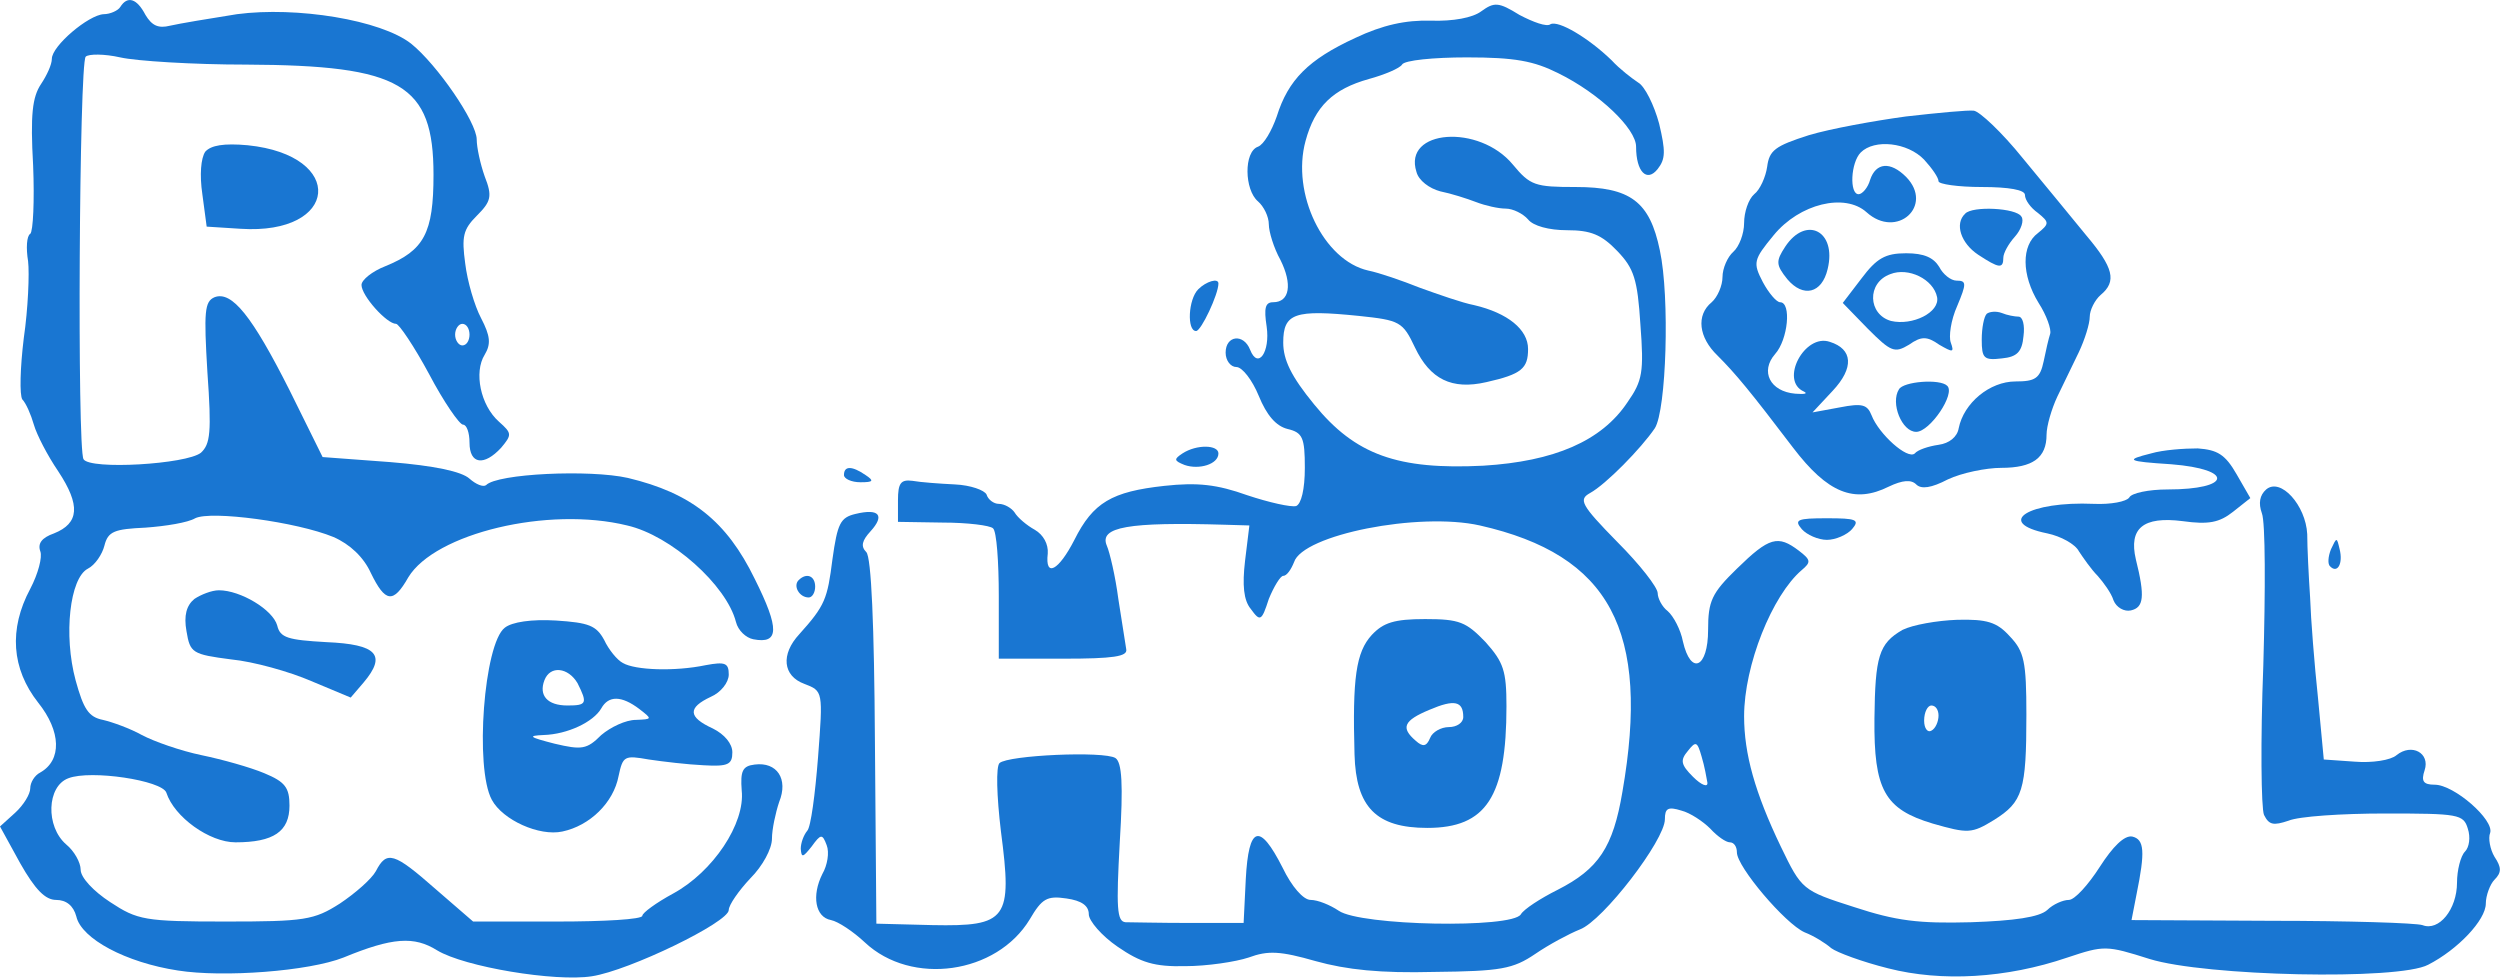 <svg styles="display: flex" version="1.0" xmlns="http://www.w3.org/2000/svg" preserveAspectRatio="xMidYMid meet" viewBox="26.8 113.03 347.17 135.75">
<g transform="translate(0,384) scale(0.1,-0.1)" fill="#1976d2" stroke="none">
<path d="M435 2700 c-3 -5 -14 -10 -23 -10 -21 -1 -72 -44 -72 -62 0 -8 -7 -23 -15 -35 -12 -18 -15 -42 -11 -113 2 -49 0 -92 -4 -95 -5 -3 -6 -20 -3 -38 2 -17 0 -66 -6 -107 -5 -41 -6 -79 -2 -85 5 -5 12 -21 16 -35 4 -14 19 -43 34 -65 31 -47 29 -72 -6 -86 -17 -6 -23 -14 -19 -25 3 -8 -3 -31 -14 -52 -30 -56 -26 -111 11 -158 32 -40 33 -80 3 -97 -8 -4 -14 -14 -14 -22 0 -8 -9 -23 -21 -34 l-21 -19 28 -51 c21 -37 35 -51 50 -51 14 0 24 -8 28 -23 7 -31 69 -64 141 -75 63 -10 182 -1 230 18 68 28 98 30 130 10 38 -23 164 -44 215 -36 52 8 190 75 190 92 0 7 14 27 30 44 17 17 30 41 30 55 0 13 5 36 10 51 13 32 -3 56 -34 52 -17 -2 -20 -9 -18 -36 5 -46 -40 -113 -95 -143 -24 -13 -43 -27 -43 -31 0 -5 -53 -8 -118 -8 l-117 0 -52 45 c-58 51 -68 54 -83 25 -6 -11 -29 -31 -50 -45 -36 -23 -49 -25 -159 -25 -112 0 -122 2 -160 27 -23 15 -41 34 -41 45 0 10 -9 26 -20 35 -29 25 -27 81 3 92 31 12 130 -3 136 -20 11 -34 60 -69 96 -69 53 0 75 15 75 51 0 25 -6 33 -35 45 -19 8 -58 19 -87 25 -29 6 -66 19 -83 28 -16 9 -41 18 -54 21 -20 4 -27 15 -38 55 -17 63 -8 142 17 155 10 5 20 20 23 32 5 20 14 23 57 25 28 2 59 7 69 13 22 11 141 -5 192 -26 23 -10 42 -28 52 -50 20 -41 31 -43 52 -6 37 61 194 99 304 72 61 -14 138 -83 151 -134 3 -12 14 -22 24 -24 36 -7 37 14 2 84 -39 80 -88 119 -176 140 -53 12 -182 6 -197 -10 -4 -3 -14 1 -23 9 -11 10 -49 18 -110 23 l-94 7 -46 93 c-52 103 -80 138 -104 129 -14 -6 -15 -20 -10 -104 6 -84 4 -100 -9 -112 -20 -16 -154 -24 -163 -9 -9 14 -6 550 3 559 4 4 26 4 48 -1 22 -5 101 -10 175 -10 215 -1 260 -27 260 -153 0 -81 -13 -105 -67 -127 -18 -7 -33 -19 -33 -26 0 -15 35 -54 48 -54 4 0 25 -31 46 -70 20 -38 42 -70 47 -70 5 0 9 -11 9 -25 0 -30 20 -33 44 -7 15 18 15 20 -3 36 -26 23 -35 69 -20 93 9 15 8 26 -5 51 -9 17 -19 51 -22 76 -5 37 -3 47 16 66 20 20 22 27 11 55 -6 17 -11 40 -11 51 0 24 -55 104 -91 133 -42 33 -159 52 -242 41 -38 -6 -80 -13 -93 -16 -16 -4 -25 0 -34 15 -12 23 -25 27 -35 11z m485 -455 c0 -8 -4 -15 -10 -15 -5 0 -10 7 -10 15 0 8 5 15 10 15 6 0 10 -7 10 -15z"/>
<path d="M2325 2694 c-12 -9 -39 -14 -70 -13 -35 1 -67 -6 -105 -24 -65 -30 -93 -58 -109 -109 -7 -20 -18 -39 -26 -42 -20 -7 -19 -60 0 -76 8 -7 15 -21 15 -32 0 -10 7 -33 16 -49 17 -34 13 -59 -10 -59 -11 0 -13 -8 -9 -34 5 -35 -12 -60 -23 -32 -9 23 -34 20 -34 -4 0 -11 7 -20 15 -20 8 0 22 -18 31 -40 11 -27 24 -42 40 -46 21 -5 24 -12 24 -54 0 -30 -5 -50 -12 -53 -7 -2 -38 5 -68 15 -42 15 -69 18 -115 13 -73 -8 -99 -23 -125 -75 -22 -43 -41 -53 -37 -19 1 13 -6 26 -18 33 -11 6 -24 17 -28 24 -4 6 -14 12 -22 12 -7 0 -15 6 -17 13 -3 6 -22 13 -44 14 -21 1 -48 3 -59 5 -16 2 -20 -3 -20 -27 l0 -30 62 -1 c35 0 66 -4 70 -8 5 -4 8 -47 8 -94 l0 -87 90 0 c69 0 89 3 87 13 -1 7 -6 39 -11 70 -4 31 -12 65 -16 74 -11 26 30 33 164 29 l34 -1 -6 -49 c-4 -34 -2 -55 8 -67 13 -18 15 -17 25 14 7 17 16 32 20 32 5 0 11 9 15 19 12 38 173 70 258 51 181 -41 237 -146 198 -370 -13 -77 -33 -107 -90 -136 -24 -12 -47 -27 -51 -34 -12 -20 -223 -16 -253 5 -12 8 -29 15 -39 15 -10 0 -26 18 -39 45 -32 63 -47 58 -51 -16 l-3 -61 -75 0 c-41 0 -81 1 -89 1 -12 1 -13 20 -8 111 5 81 3 111 -6 117 -16 10 -149 4 -161 -7 -5 -5 -4 -45 2 -95 16 -122 9 -132 -95 -130 l-78 2 -2 253 c-1 162 -5 256 -12 263 -8 8 -6 16 6 29 20 22 12 32 -21 24 -21 -5 -25 -13 -32 -63 -7 -55 -10 -64 -46 -104 -26 -28 -23 -58 7 -69 26 -10 26 -10 19 -102 -4 -51 -10 -97 -15 -102 -5 -6 -9 -17 -9 -25 1 -13 3 -12 15 3 13 18 15 18 21 2 4 -10 1 -28 -6 -40 -15 -30 -10 -60 12 -64 10 -2 31 -16 47 -31 65 -61 183 -44 229 32 17 29 24 33 51 29 21 -3 31 -10 31 -22 0 -9 18 -30 40 -45 32 -22 51 -28 94 -27 30 0 70 6 88 12 27 10 44 9 93 -5 43 -12 90 -17 165 -15 92 1 109 4 140 25 19 13 47 28 62 34 32 12 118 124 118 153 0 15 4 18 23 12 12 -3 30 -15 40 -25 10 -11 22 -19 27 -19 6 0 10 -6 10 -14 0 -20 67 -99 94 -111 13 -5 29 -15 37 -22 8 -6 43 -19 79 -28 74 -19 164 -14 249 15 51 17 54 17 114 -2 77 -24 346 -30 387 -8 41 21 80 62 80 85 0 11 6 27 12 33 10 10 10 17 0 32 -6 10 -9 26 -6 33 6 18 -50 67 -77 67 -16 0 -19 5 -14 20 8 24 -18 38 -39 21 -8 -7 -34 -11 -58 -9 l-43 3 -8 85 c-5 47 -10 110 -11 140 -2 30 -4 70 -4 88 -2 40 -37 79 -57 62 -9 -8 -11 -19 -6 -33 5 -12 5 -107 2 -212 -4 -104 -3 -198 1 -207 7 -14 13 -15 34 -8 14 6 74 10 134 10 102 0 109 -1 115 -21 4 -12 2 -26 -4 -32 -6 -6 -11 -26 -11 -43 0 -37 -25 -68 -48 -59 -9 3 -103 6 -210 6 l-194 1 7 36 c12 59 11 76 -6 80 -11 2 -27 -14 -45 -42 -16 -25 -35 -46 -43 -46 -8 0 -22 -6 -30 -14 -11 -10 -46 -15 -106 -17 -73 -2 -104 2 -162 21 -72 23 -73 24 -102 84 -36 75 -51 129 -51 181 0 71 39 168 80 203 13 11 13 14 -4 27 -29 22 -41 19 -86 -25 -35 -34 -40 -45 -40 -85 0 -53 -24 -64 -35 -16 -3 16 -13 35 -21 42 -8 6 -14 18 -14 25 0 8 -25 40 -56 71 -51 52 -54 59 -38 68 22 12 71 62 90 90 16 25 21 182 7 247 -14 68 -41 88 -117 88 -56 0 -63 2 -87 31 -47 57 -153 49 -134 -10 3 -12 18 -23 33 -27 15 -3 37 -10 50 -15 13 -5 31 -9 41 -9 10 0 24 -7 31 -15 7 -9 29 -15 54 -15 33 0 48 -6 70 -29 23 -24 28 -39 32 -102 5 -66 3 -78 -18 -108 -36 -54 -102 -82 -200 -88 -119 -6 -178 15 -235 85 -32 39 -43 62 -43 86 0 41 16 46 105 37 57 -6 61 -8 78 -44 21 -44 51 -59 99 -48 49 11 58 19 58 46 0 27 -28 50 -75 61 -16 3 -50 15 -75 24 -25 10 -57 21 -72 24 -62 14 -107 107 -87 180 13 48 38 72 88 86 22 6 43 15 46 20 3 6 44 10 90 10 67 0 93 -5 127 -22 57 -28 108 -77 108 -102 0 -35 15 -50 30 -31 11 14 11 25 2 63 -7 26 -20 52 -29 57 -9 6 -26 19 -37 31 -32 31 -74 56 -85 50 -5 -4 -24 3 -43 13 -29 18 -35 18 -53 5z m314 -1071 c1 -7 -8 -4 -20 8 -17 17 -18 23 -7 36 11 14 13 13 19 -8 4 -13 7 -30 8 -36z"/>
<path d="M2915 2548 c-44 -6 -105 -17 -135 -26 -47 -15 -55 -21 -58 -44 -2 -14 -10 -32 -18 -38 -8 -7 -14 -25 -14 -40 0 -15 -7 -33 -15 -40 -8 -7 -15 -23 -15 -35 0 -12 -7 -28 -15 -35 -22 -18 -18 -49 8 -74 25 -25 45 -49 105 -128 48 -63 85 -78 133 -54 19 9 31 10 38 3 7 -7 21 -5 44 7 19 9 53 16 74 16 44 0 63 14 63 46 0 12 7 36 15 53 8 17 22 45 30 62 8 17 15 39 15 49 0 9 7 23 15 30 23 19 18 38 -20 83 -19 23 -58 71 -88 107 -29 36 -60 65 -68 66 -8 1 -50 -3 -94 -8z m25 -60 c11 -12 20 -25 20 -30 0 -4 27 -8 60 -8 38 0 60 -4 60 -11 0 -7 8 -18 18 -25 16 -13 16 -15 0 -28 -23 -17 -23 -58 1 -97 11 -17 18 -37 16 -43 -2 -6 -6 -23 -9 -38 -5 -24 -12 -28 -39 -28 -36 0 -72 -30 -79 -65 -2 -12 -13 -21 -28 -23 -14 -2 -29 -7 -33 -12 -10 -9 -50 27 -60 53 -6 15 -13 17 -44 11 l-38 -7 28 30 c30 32 28 58 -4 68 -35 12 -70 -54 -36 -69 6 -3 1 -4 -12 -3 -35 3 -49 31 -28 55 18 20 23 72 7 72 -5 0 -16 13 -24 28 -14 27 -13 31 15 65 36 44 99 59 129 32 42 -38 94 9 55 49 -22 22 -42 20 -50 -4 -3 -11 -11 -20 -16 -20 -13 0 -11 44 3 58 19 19 65 14 88 -10z"/>
<path d="M2997 2413 c-15 -14 -6 -41 18 -57 29 -19 35 -20 35 -4 0 6 7 19 16 29 9 10 13 23 9 28 -7 12 -68 15 -78 4z"/>
<path d="M2747 2367 c-13 -20 -13 -25 3 -45 22 -26 48 -20 56 14 13 53 -30 75 -59 31z"/>
<path d="M2853 2323 l-26 -34 35 -36 c32 -32 37 -34 57 -22 17 12 25 12 42 0 19 -11 21 -11 16 3 -3 8 0 31 9 51 13 31 13 35 -1 35 -8 0 -19 9 -24 19 -8 13 -21 19 -46 19 -29 0 -41 -7 -62 -35z m105 -26 c4 -21 -34 -40 -64 -33 -32 9 -34 53 -1 65 25 10 60 -7 65 -32z"/>
<path d="M3027 2274 c-4 -4 -7 -20 -7 -36 0 -26 3 -29 28 -26 21 2 28 9 30 31 2 15 -1 27 -7 27 -5 0 -16 2 -23 5 -8 3 -17 2 -21 -1z"/>
<path d="M2905 2169 c-12 -19 4 -59 24 -59 19 0 55 53 43 64 -10 10 -61 6 -67 -5z"/>
<path d="M553 2499 c-6 -9 -8 -32 -4 -59 l6 -45 47 -3 c137 -9 147 102 10 116 -33 3 -51 0 -59 -9z"/>
<path d="M1932 2308 c-14 -14 -16 -58 -3 -58 7 0 31 51 31 66 0 8 -17 3 -28 -8z"/>
<path d="M1910 2080 c-12 -8 -12 -10 3 -16 20 -7 47 1 47 16 0 12 -30 13 -50 0z"/>
<path d="M3255 2080 c-36 -9 -34 -11 28 -15 88 -7 84 -35 -5 -35 -26 0 -50 -5 -53 -11 -4 -6 -26 -10 -49 -9 -91 4 -139 -26 -65 -41 19 -4 39 -15 44 -25 6 -9 17 -25 26 -34 8 -9 19 -24 22 -34 4 -10 15 -16 24 -14 18 4 20 19 7 71 -10 43 10 60 65 53 36 -5 51 -2 70 13 l24 19 -19 33 c-16 28 -27 34 -54 36 -19 0 -48 -2 -65 -7z"/>
<path d="M1440 2050 c0 -5 10 -10 23 -10 18 0 19 2 7 10 -19 13 -30 13 -30 0z"/>
<path d="M2770 1975 c7 -8 23 -15 35 -15 12 0 28 7 35 15 11 13 6 15 -35 15 -41 0 -46 -2 -35 -15z"/>
<path d="M3505 1947 c-4 -10 -5 -21 -1 -24 10 -10 18 4 13 24 -4 17 -4 17 -12 0z"/>
<path d="M1377 1904 c-8 -8 1 -24 14 -24 5 0 9 7 9 15 0 15 -12 20 -23 9z"/>
<path d="M538 1878 c-11 -9 -15 -23 -11 -45 5 -30 8 -32 62 -39 31 -3 81 -17 111 -30 l55 -23 18 21 c32 38 19 53 -52 56 -53 3 -64 6 -68 23 -6 22 -51 49 -81 49 -10 0 -25 -6 -34 -12z"/>
<path d="M969 1838 c-29 -22 -42 -195 -18 -239 15 -28 66 -51 98 -44 38 8 71 40 78 77 6 28 8 29 42 23 20 -3 54 -7 76 -8 34 -2 40 1 40 18 0 12 -11 25 -27 33 -35 16 -35 29 -3 44 14 6 25 20 25 31 0 16 -5 18 -32 13 -43 -9 -98 -7 -115 3 -8 4 -20 19 -26 32 -11 20 -21 24 -67 27 -34 2 -61 -2 -71 -10z m101 -77 c14 -28 13 -31 -14 -31 -28 0 -40 14 -32 35 8 21 33 18 46 -4z m86 -36 c18 -14 18 -14 -5 -15 -14 0 -35 -10 -48 -21 -20 -20 -27 -21 -65 -12 -35 9 -38 11 -15 12 33 1 69 18 80 37 10 18 28 18 53 -1z"/>
<path d="M2173 1828 c-22 -24 -27 -60 -24 -166 2 -73 30 -102 101 -102 82 0 110 43 110 169 0 49 -4 61 -29 89 -27 28 -36 32 -84 32 -43 0 -58 -5 -74 -22z m127 -114 c0 -8 -9 -14 -20 -14 -11 0 -23 -7 -26 -15 -5 -12 -10 -13 -20 -4 -21 18 -17 28 19 43 35 15 47 12 47 -10z"/>
<path d="M2910 1835 c-33 -19 -38 -37 -39 -123 -1 -99 14 -126 81 -146 49 -14 54 -14 85 5 40 25 45 41 45 146 0 74 -3 88 -23 109 -18 20 -32 24 -73 23 -28 -1 -62 -7 -76 -14z m50 -119 c0 -8 -4 -18 -10 -21 -5 -3 -10 3 -10 14 0 12 5 21 10 21 6 0 10 -6 10 -14z"/>
</g>
</svg>